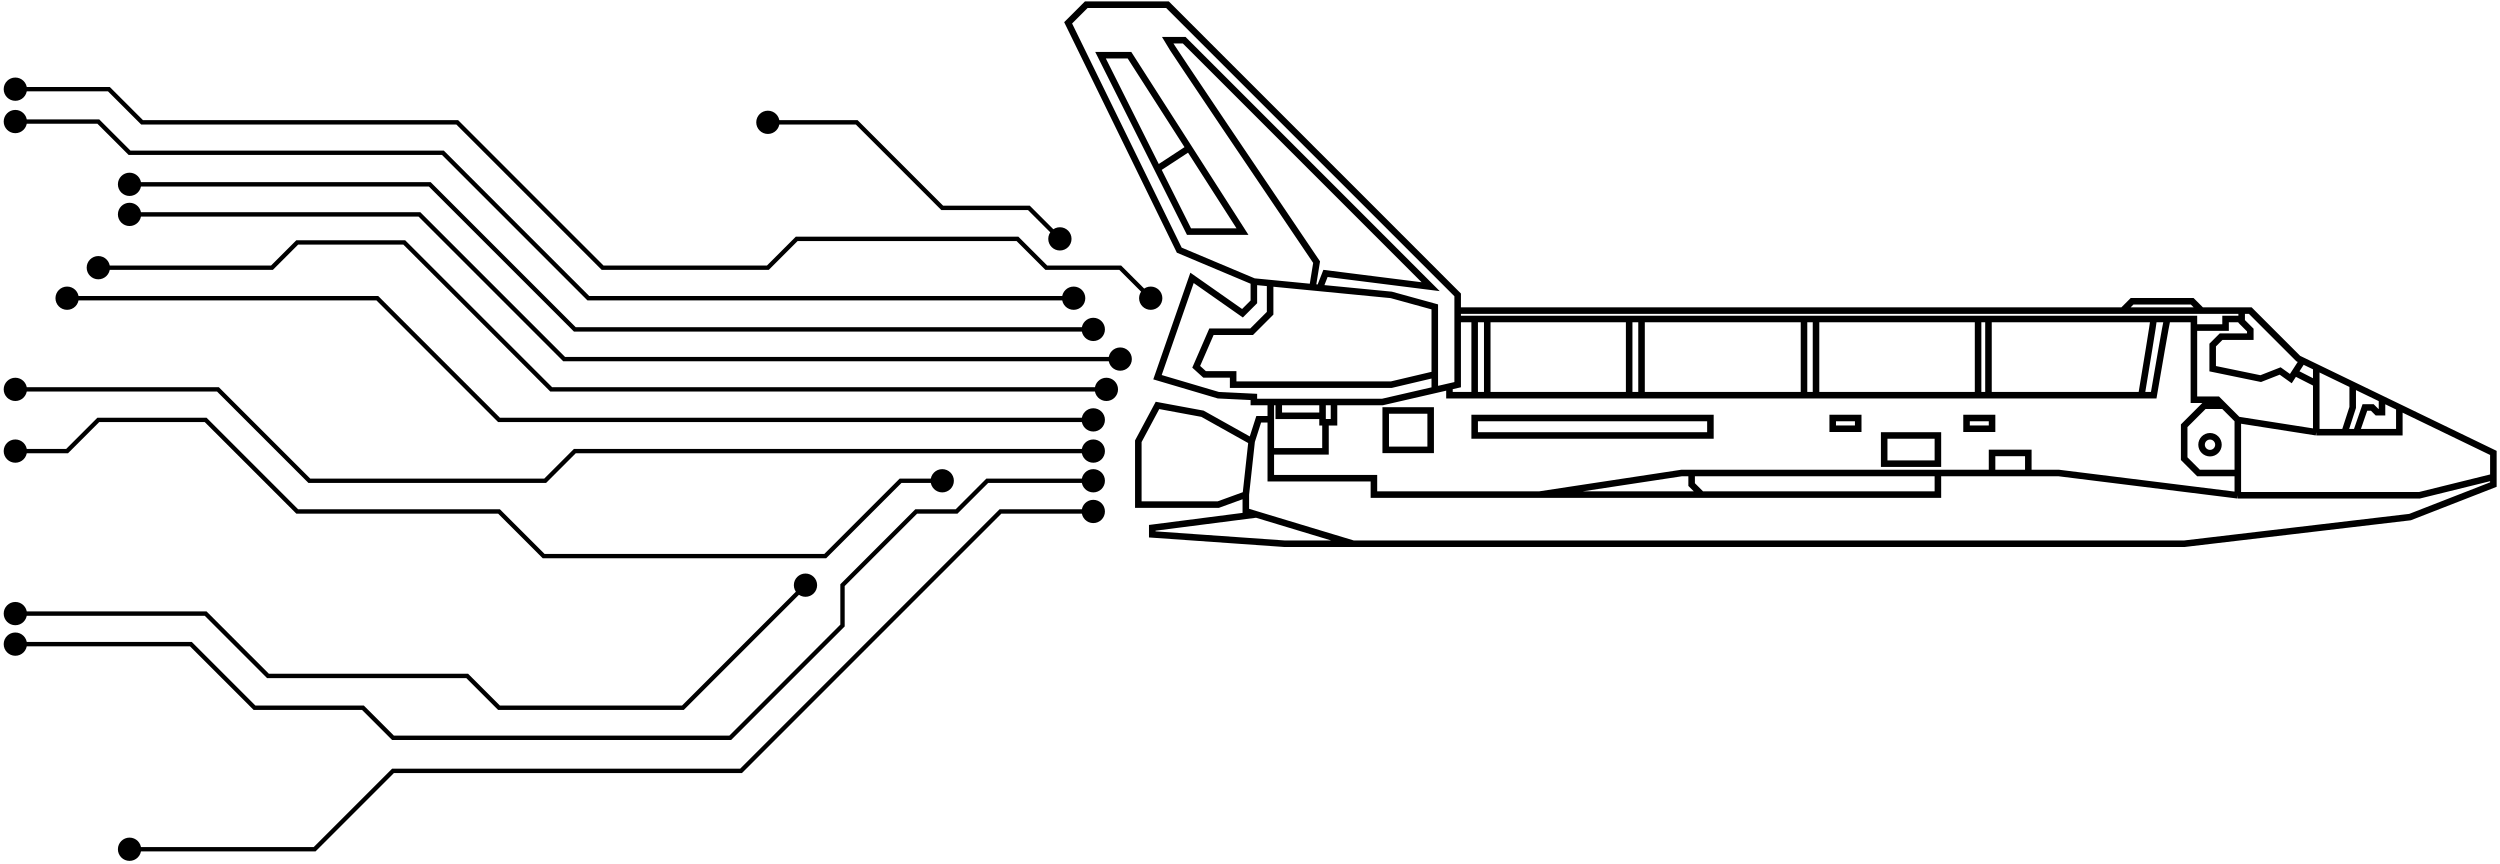 <svg width="573" height="198" viewBox="0 0 573 198" fill="none" xmlns="http://www.w3.org/2000/svg">
  <path d="M254.086 82.302C254.086 83.775 255.279 84.969 256.752 84.969C258.225 84.969 259.419 83.775 259.419 82.302C259.419 80.829 258.225 79.635 256.752 79.635C255.279 79.635 254.086 80.829 254.086 82.302ZM129.298 82.302L128.944 82.655L129.09 82.802H129.298V82.302ZM96.136 49.14L96.489 48.786L96.343 48.64H96.136V49.14ZM27.023 49.14C27.023 50.613 28.217 51.807 29.69 51.807C31.163 51.807 32.357 50.613 32.357 49.14C32.357 47.667 31.163 46.473 29.69 46.473C28.217 46.473 27.023 47.667 27.023 49.14ZM247.918 75.501C247.918 76.974 249.111 78.167 250.584 78.167C252.057 78.167 253.251 76.974 253.251 75.501C253.251 74.028 252.057 72.834 250.584 72.834C249.111 72.834 247.918 74.028 247.918 75.501ZM131.754 75.501L131.401 75.854L131.547 76.001H131.754V75.501ZM98.502 42.248L98.856 41.895L98.709 41.748H98.502V42.248ZM27.023 42.248C27.023 43.721 28.217 44.915 29.69 44.915C31.163 44.915 32.357 43.721 32.357 42.248C32.357 40.775 31.163 39.581 29.69 39.581C28.217 39.581 27.023 40.775 27.023 42.248ZM243.416 68.347C243.416 69.82 244.609 71.014 246.082 71.014C247.555 71.014 248.749 69.82 248.749 68.347C248.749 66.874 247.555 65.681 246.082 65.681C244.609 65.681 243.416 66.874 243.416 68.347ZM134.845 68.347L134.491 68.701L134.638 68.847H134.845V68.347ZM101.514 35.017L101.868 34.663L101.722 34.517H101.514V35.017ZM29.69 35.017L29.337 35.37L29.483 35.517H29.69V35.017ZM32.56 28.037L32.207 28.39L32.353 28.537H32.56V28.037ZM104.795 28.037L105.149 27.683L105.002 27.537H104.795V28.037ZM22.533 27.86L22.887 27.507L22.741 27.36H22.533V27.86ZM0.847 27.86C0.847 29.333 2.041 30.527 3.514 30.527C4.986 30.527 6.18 29.333 6.18 27.86C6.18 26.387 4.986 25.193 3.514 25.193C2.041 25.193 0.847 26.387 0.847 27.86ZM24.963 20.439L25.316 20.086L25.17 19.939H24.963V20.439ZM0.847 20.439C0.847 21.912 2.041 23.106 3.514 23.106C4.986 23.106 6.18 21.912 6.18 20.439C6.18 18.966 4.986 17.773 3.514 17.773C2.041 17.773 0.847 18.966 0.847 20.439ZM138.112 61.354L137.759 61.707L137.905 61.854H138.112V61.354ZM256.752 61.354L257.106 61L256.959 60.854H256.752V61.354ZM261.079 68.347C261.079 69.82 262.273 71.014 263.746 71.014C265.219 71.014 266.412 69.82 266.412 68.347C266.412 66.874 265.219 65.681 263.746 65.681C262.273 65.681 261.079 66.874 261.079 68.347ZM247.917 110.193C247.917 111.666 249.111 112.859 250.584 112.859C252.057 112.859 253.251 111.666 253.251 110.193C253.251 108.72 252.057 107.526 250.584 107.526C249.111 107.526 247.917 108.72 247.917 110.193ZM226.282 110.193V109.693H226.075L225.929 109.839L226.282 110.193ZM247.917 103.392C247.917 104.864 249.111 106.058 250.584 106.058C252.057 106.058 253.251 104.864 253.251 103.392C253.251 101.919 252.057 100.725 250.584 100.725C249.111 100.725 247.917 101.919 247.917 103.392ZM131.754 103.392V102.892H131.547L131.401 103.038L131.754 103.392ZM247.917 96.238C247.917 97.711 249.111 98.905 250.584 98.905C252.057 98.905 253.251 97.711 253.251 96.238C253.251 94.765 252.057 93.572 250.584 93.572C249.111 93.572 247.917 94.765 247.917 96.238ZM114.374 96.238L114.02 96.592L114.167 96.738H114.374V96.238ZM126.334 89.245L125.98 89.598L126.127 89.745H126.334V89.245ZM250.917 89.245C250.917 90.717 252.111 91.911 253.584 91.911C255.057 91.911 256.251 90.717 256.251 89.245C256.251 87.772 255.057 86.578 253.584 86.578C252.111 86.578 250.917 87.772 250.917 89.245ZM247.918 117.226C247.918 118.699 249.111 119.893 250.584 119.893C252.057 119.893 253.251 118.699 253.251 117.226C253.251 115.753 252.057 114.56 250.584 114.56C249.111 114.56 247.918 115.753 247.918 117.226ZM229.307 117.226V116.726H229.1L228.954 116.873L229.307 117.226ZM169.85 176.684V177.184H170.057L170.203 177.038L169.85 176.684ZM90.075 176.684V176.184H89.868L89.721 176.33L90.075 176.684ZM72.112 194.647V195.147H72.319L72.466 195L72.112 194.647ZM27.023 194.647C27.023 196.119 28.217 197.313 29.69 197.313C31.163 197.313 32.357 196.119 32.357 194.647C32.357 193.174 31.163 191.98 29.69 191.98C28.217 191.98 27.023 193.174 27.023 194.647ZM167.37 169.105V169.605H167.577L167.723 169.459L167.37 169.105ZM90.075 169.105L89.721 169.459L89.868 169.605H90.075V169.105ZM83.185 162.215L83.539 161.862L83.392 161.715H83.185V162.215ZM58.333 162.215L57.98 162.569L58.126 162.715H58.333V162.215ZM43.753 147.635L44.107 147.282L43.96 147.135H43.753V147.635ZM0.847 147.635C0.847 149.108 2.041 150.302 3.514 150.302C4.986 150.302 6.18 149.108 6.18 147.635C6.18 146.163 4.986 144.969 3.514 144.969C2.041 144.969 0.847 146.163 0.847 147.635ZM219.249 117.226V117.726H219.456L219.602 117.58L219.249 117.226ZM209.996 117.226V116.726H209.789L209.643 116.873L209.996 117.226ZM193.102 134.12L192.749 133.766L192.602 133.913V134.12H193.102ZM193.102 143.373L193.456 143.726L193.602 143.58V143.373H193.102ZM175.999 61.354V61.854H176.206L176.353 61.707L175.999 61.354ZM182.603 54.75V54.25H182.396L182.25 54.396L182.603 54.75ZM233.207 54.75L233.561 54.396L233.414 54.25H233.207V54.75ZM239.811 61.354L239.458 61.707L239.604 61.854H239.811V61.354ZM213.295 110.193C213.295 111.666 214.488 112.859 215.961 112.859C217.434 112.859 218.628 111.666 218.628 110.193C218.628 108.72 217.434 107.526 215.961 107.526C214.488 107.526 213.295 108.72 213.295 110.193ZM206.411 110.193V109.693H206.204L206.057 109.839L206.411 110.193ZM189.147 127.456V127.956H189.354L189.501 127.81L189.147 127.456ZM124.604 127.456L124.25 127.81L124.397 127.956H124.604V127.456ZM114.374 117.226L114.727 116.873L114.581 116.726H114.374V117.226ZM68.122 117.226L67.768 117.58L67.915 117.726H68.122V117.226ZM47.134 96.238L47.487 95.885L47.341 95.738H47.134V96.238ZM22.533 96.238V95.738H22.326L22.18 95.885L22.533 96.238ZM15.38 103.392V103.892H15.587L15.733 103.745L15.38 103.392ZM0.847 103.392C0.847 104.864 2.041 106.058 3.514 106.058C4.986 106.058 6.18 104.864 6.18 103.392C6.18 101.919 4.986 100.725 3.514 100.725C2.041 100.725 0.847 101.919 0.847 103.392ZM181.95 134.12C181.95 135.593 183.144 136.787 184.617 136.787C186.09 136.787 187.284 135.593 187.284 134.12C187.284 132.647 186.09 131.453 184.617 131.453C183.144 131.453 181.95 132.647 181.95 134.12ZM156.521 162.215V162.715H156.728L156.875 162.569L156.521 162.215ZM114.374 162.215L114.02 162.569L114.167 162.715H114.374V162.215ZM107.081 154.922L107.434 154.569L107.288 154.422H107.081V154.922ZM61.421 154.922L61.067 155.276L61.214 155.422H61.421V154.922ZM47.134 140.635L47.487 140.282L47.341 140.135H47.134V140.635ZM0.847 140.635C0.847 142.108 2.041 143.302 3.514 143.302C4.986 143.302 6.18 142.108 6.18 140.635C6.18 139.162 4.986 137.968 3.514 137.968C2.041 137.968 0.847 139.162 0.847 140.635ZM92.659 55.569L93.012 55.216L92.866 55.069H92.659V55.569ZM68.122 55.569V55.069H67.915L67.768 55.216L68.122 55.569ZM62.337 61.354V61.854H62.544L62.691 61.707L62.337 61.354ZM19.867 61.354C19.867 62.827 21.061 64.02 22.533 64.02C24.006 64.02 25.2 62.827 25.2 61.354C25.2 59.881 24.006 58.687 22.533 58.687C21.061 58.687 19.867 59.881 19.867 61.354ZM86.483 68.347L86.837 67.994L86.69 67.847H86.483V68.347ZM12.713 68.347C12.713 69.82 13.907 71.014 15.38 71.014C16.853 71.014 18.047 69.82 18.047 68.347C18.047 66.874 16.853 65.681 15.38 65.681C13.907 65.681 12.713 66.874 12.713 68.347ZM124.953 110.193V110.693H125.16L125.307 110.546L124.953 110.193ZM70.9 110.193L70.546 110.546L70.693 110.693H70.9V110.193ZM49.952 89.245L50.306 88.891L50.159 88.745H49.952V89.245ZM0.847 89.245C0.847 90.717 2.041 91.911 3.514 91.911C4.986 91.911 6.18 90.717 6.18 89.245C6.18 87.772 4.986 86.578 3.514 86.578C2.041 86.578 0.847 87.772 0.847 89.245ZM240.261 54.75C240.261 56.222 241.455 57.416 242.928 57.416C244.401 57.416 245.595 56.222 245.595 54.75C245.595 53.277 244.401 52.083 242.928 52.083C241.455 52.083 240.261 53.277 240.261 54.75ZM235.824 47.645L236.177 47.292L236.031 47.145H235.824V47.645ZM215.961 47.645L215.608 47.999L215.754 48.145H215.961V47.645ZM196.353 28.037L196.706 27.683L196.56 27.537H196.353V28.037ZM173.332 28.037C173.332 29.51 174.526 30.703 175.999 30.703C177.472 30.703 178.666 29.51 178.666 28.037C178.666 26.564 177.472 25.37 175.999 25.37C174.526 25.37 173.332 26.564 173.332 28.037ZM256.752 81.802H129.298V82.802H256.752V81.802ZM129.651 81.948L96.489 48.786L95.782 49.494L128.944 82.655L129.651 81.948ZM96.136 48.64H29.69V49.64H96.136V48.64ZM250.584 75.001H131.754V76.001H250.584V75.001ZM132.108 75.147L98.856 41.895L98.148 42.602L131.401 75.854L132.108 75.147ZM98.502 41.748H29.69V42.748H98.502V41.748ZM246.082 67.847H134.845V68.847H246.082V67.847ZM135.198 67.994L101.868 34.663L101.161 35.37L134.491 68.701L135.198 67.994ZM101.514 34.517H29.69V35.517H101.514V34.517ZM32.56 28.537H104.795V27.537H32.56V28.537ZM30.044 34.663L22.887 27.507L22.18 28.214L29.337 35.37L30.044 34.663ZM22.533 27.36H3.514V28.36H22.533V27.36ZM32.914 27.683L25.316 20.086L24.609 20.793L32.207 28.39L32.914 27.683ZM24.963 19.939H3.514V20.939H24.963V19.939ZM104.442 28.39L137.759 61.707L138.466 61L105.149 27.683L104.442 28.39ZM256.399 61.707L263.392 68.701L264.099 67.994L257.106 61L256.399 61.707ZM250.584 109.693H226.282V110.693H250.584V109.693ZM250.584 102.892H131.754V103.892H250.584V102.892ZM250.584 95.738H114.374V96.738H250.584V95.738ZM126.334 89.745H253.584V88.745H126.334V89.745ZM250.584 116.726H229.307V117.726H250.584V116.726ZM228.954 116.873L169.496 176.33L170.203 177.038L229.661 117.58L228.954 116.873ZM169.85 176.184H90.075V177.184H169.85V176.184ZM89.721 176.33L71.759 194.293L72.466 195L90.428 177.038L89.721 176.33ZM72.112 194.147H29.69V195.147H72.112V194.147ZM167.37 168.605H90.075V169.605H167.37V168.605ZM90.428 168.752L83.539 161.862L82.832 162.569L89.721 169.459L90.428 168.752ZM83.185 161.715H58.333V162.715H83.185V161.715ZM58.687 161.862L44.107 147.282L43.4 147.989L57.98 162.569L58.687 161.862ZM43.753 147.135H3.514V148.135H43.753V147.135ZM225.929 109.839L218.895 116.873L219.602 117.58L226.636 110.546L225.929 109.839ZM219.249 116.726H209.996V117.726H219.249V116.726ZM209.643 116.873L192.749 133.766L193.456 134.473L210.35 117.58L209.643 116.873ZM192.749 143.019L167.016 168.752L167.723 169.459L193.456 143.726L192.749 143.019ZM192.602 134.12V143.373H193.602V134.12H192.602ZM138.112 61.854H175.999V60.854H138.112V61.854ZM176.353 61.707L182.957 55.103L182.25 54.396L175.645 61L176.353 61.707ZM182.603 55.25H233.207V54.25H182.603V55.25ZM239.811 61.854H256.752V60.854H239.811V61.854ZM232.854 55.103L239.458 61.707L240.165 61L233.561 54.396L232.854 55.103ZM215.961 109.693H206.411V110.693H215.961V109.693ZM206.057 109.839L188.794 127.103L189.501 127.81L206.764 110.546L206.057 109.839ZM189.147 126.956H124.604V127.956H189.147V126.956ZM124.957 127.103L114.727 116.873L114.02 117.58L124.25 127.81L124.957 127.103ZM114.374 116.726H68.122V117.726H114.374V116.726ZM68.475 116.873L47.487 95.885L46.78 96.592L67.768 117.58L68.475 116.873ZM47.134 95.738H22.533V96.738H47.134V95.738ZM22.18 95.885L15.026 103.038L15.733 103.745L22.887 96.592L22.18 95.885ZM15.38 102.892H3.514V103.892H15.38V102.892ZM184.263 133.766L156.168 161.862L156.875 162.569L184.971 134.473L184.263 133.766ZM156.521 161.715H114.374V162.715H156.521V161.715ZM114.727 161.862L107.434 154.569L106.727 155.276L114.02 162.569L114.727 161.862ZM107.081 154.422H61.421V155.422H107.081V154.422ZM61.775 154.569L47.487 140.282L46.78 140.989L61.067 155.276L61.775 154.569ZM47.134 140.135H3.514V141.135H47.134V140.135ZM126.688 88.891L93.012 55.216L92.305 55.923L125.98 89.598L126.688 88.891ZM92.659 55.069H68.122V56.069H92.659V55.069ZM67.768 55.216L61.984 61L62.691 61.707L68.475 55.923L67.768 55.216ZM62.337 60.854H22.533V61.854H62.337V60.854ZM114.727 95.885L86.837 67.994L86.129 68.701L114.02 96.592L114.727 95.885ZM86.483 67.847H15.38V68.847H86.483V67.847ZM131.401 103.038L124.6 109.839L125.307 110.546L132.108 103.745L131.401 103.038ZM124.953 109.693H70.9V110.693H124.953V109.693ZM71.254 109.839L50.306 88.891L49.598 89.598L70.546 110.546L71.254 109.839ZM49.952 88.745H3.514V89.745H49.952V88.745ZM243.282 54.396L236.177 47.292L235.47 47.999L242.575 55.103L243.282 54.396ZM235.824 47.145H215.961V48.145H235.824V47.145ZM216.315 47.292L196.706 27.683L195.999 28.39L215.608 47.999L216.315 47.292ZM196.353 27.537H175.999V28.537H196.353V27.537Z" fill="url(#paint0_linear_1284_706)" />
  <path d="M334.097 71.195V67.589L267.584 1.076L248.973 1.076L244.816 5.233L270.287 57.337L287.385 64.531M334.097 71.195V73.112M334.097 71.195H486.534M310.181 124.627H500.615L552.378 118.515L571.479 111.066V109.332M310.181 124.627L287.945 117.905M310.181 124.627H294.465L264.097 122.484V120.976L287.945 117.905M285.542 113.358V117.178L287.945 117.905M285.542 113.358L279.238 115.65H260.902V101.133L265.295 92.92L275.609 94.83L286.879 101.133M285.542 113.358L286.879 101.133M286.879 101.133L288.499 96.09H291.266M291.266 96.09V92.137M291.266 96.09V103.444M291.266 92.137H293.094M291.266 92.137H287.385V90.977L279.238 90.581L265.295 86.454L273.212 63.687L284.775 71.796L287.385 69.187V64.531M352.88 113.358H314.902V109.607H291.266V103.444M352.88 113.358L385.452 108.408H387.721M352.88 113.358H390.018M512.907 113.52L471.832 108.408H464.889M512.907 113.52V108.408M512.907 113.52H554.522L571.479 109.332M512.907 96.244L530.888 99.064M512.907 96.244L509.659 92.996M512.907 96.244V108.408M530.888 99.064H537.396M530.888 99.064V87.91M549.927 93.386L571.479 103.808V109.332M549.927 93.386V99.064H540.071M549.927 93.386L545.955 91.466M513.788 71.195H515.771L526.761 82.184L527.73 82.653M513.788 71.195V73.112M513.788 71.195H504.598M527.73 82.653L530.888 84.18M527.73 82.653L525.957 85.393M513.788 73.112V73.669L515.771 75.653V77.165H509.069L507.147 79.088V84.505L518.158 86.778L522.614 85.03L525.061 86.778L525.957 85.393M513.788 73.112H510.1V75.079H502.844M334.097 73.112V88.168L332.215 88.601M334.097 73.112H337.993M502.844 75.079V73.112L496.728 73.112M502.844 75.079V91.624H508.287L509.659 92.996M509.659 92.996H505.204L500.615 97.585V105.127L503.896 108.408H512.907M293.094 92.137V95.296H303.128M293.094 92.137H303.128M303.128 95.296V92.137M303.128 95.296V96.778H303.801M303.128 92.137H305.754M305.754 92.137H316.859L328.852 89.376M305.754 92.137V96.778H303.801M303.801 96.778V103.444H291.266M456.579 108.408V103.811H464.889V108.408M456.579 108.408H464.889M456.579 108.408H444.166M530.888 84.18L539.239 88.218M530.888 84.18V87.91M539.239 88.218V93.386L537.396 99.064M539.239 88.218L545.955 91.466M537.396 99.064H540.071M540.071 99.064L542.032 93.386H543.726L544.818 94.478H545.955V91.466M525.957 85.393L530.888 87.91M496.728 73.112C496.471 74.102 494.556 85.17 493.631 90.581H490.818M496.728 73.112H493.631M332.215 88.601V90.581H337.993M332.215 88.601L328.852 89.376M493.631 73.112C493.631 73.558 491.756 84.944 490.818 90.581M493.631 73.112H455.758M490.818 90.581H455.758M453.376 73.112V90.581M453.376 73.112H455.758M453.376 73.112H416.232M453.376 90.581H455.758M453.376 90.581H416.232M455.758 90.581V73.112M413.478 73.112V90.581M413.478 73.112H416.232M413.478 73.112H376.24M413.478 90.581H416.232M413.478 90.581H376.24M416.232 73.112V90.581M373.405 73.112V90.581M373.405 73.112H376.24M373.405 73.112H340.879M373.405 90.581H376.24M373.405 90.581H340.879M376.24 73.112V90.581M337.993 73.112V90.581M337.993 73.112H340.879M337.993 90.581H340.879M340.879 73.112V90.581M287.385 64.531L291.111 64.893M328.852 89.376V85.815M328.852 85.815V70.338L318.875 67.589L302.5 65.999M328.852 85.815L318.875 88.168H282.638V85.815H276.094L274.171 84.069L277.667 76.029H286.879L291.111 71.796V64.893M291.111 64.893L300.831 65.837M302.5 65.999L303.801 62.666L327.907 65.708L271.413 9.213H267.584C268.386 10.688 290.705 43.743 301.764 60.086L300.831 65.837M302.5 65.999L300.831 65.837M265.295 38.677L252.244 12.654H258.879L272.519 33.948M265.295 38.677L272.519 53.081H284.775L272.519 33.948M265.295 38.677L272.519 33.948M504.598 71.195L502.455 69.052L488.676 69.052L486.534 71.195M504.598 71.195L486.534 71.195M444.166 108.408V113.358H390.018M444.166 108.408H387.721M387.721 108.408V111.061L390.018 113.358M317.605 94.084H327.907V103.107H317.605V94.084ZM431.855 106.273H444.166V99.81H431.855V106.273ZM450.732 95.809V98.271H456.579V95.809H450.732ZM425.904 95.809V98.271H420.057V95.809H425.904ZM508.468 101.931C508.468 102.999 507.602 103.866 506.533 103.866C505.464 103.866 504.598 102.999 504.598 101.931C504.598 100.862 505.464 99.995 506.533 99.995C507.602 99.995 508.468 100.862 508.468 101.931ZM337.993 95.809V99.81H392.026V95.809H337.993Z" stroke="url(#paint1_linear_1284_706)" stroke-width="1.5" />
  <defs>
    <linearGradient id="paint0_linear_1284_706" x1="133.63" y1="20.439" x2="133.423" y2="194.646" gradientUnits="userSpaceOnUse">
      <stop stopColor="#F8813A" />
      <stop offset="0.979" stopColor="#F83AE5" />
    </linearGradient>
    <linearGradient id="paint1_linear_1284_706" x1="408.148" y1="1.076" x2="408.148" y2="124.627" gradientUnits="userSpaceOnUse">
      <stop stopColor="#F8813A" />
      <stop offset="1" stopColor="#F83AC3" />
    </linearGradient>
  </defs>
</svg>